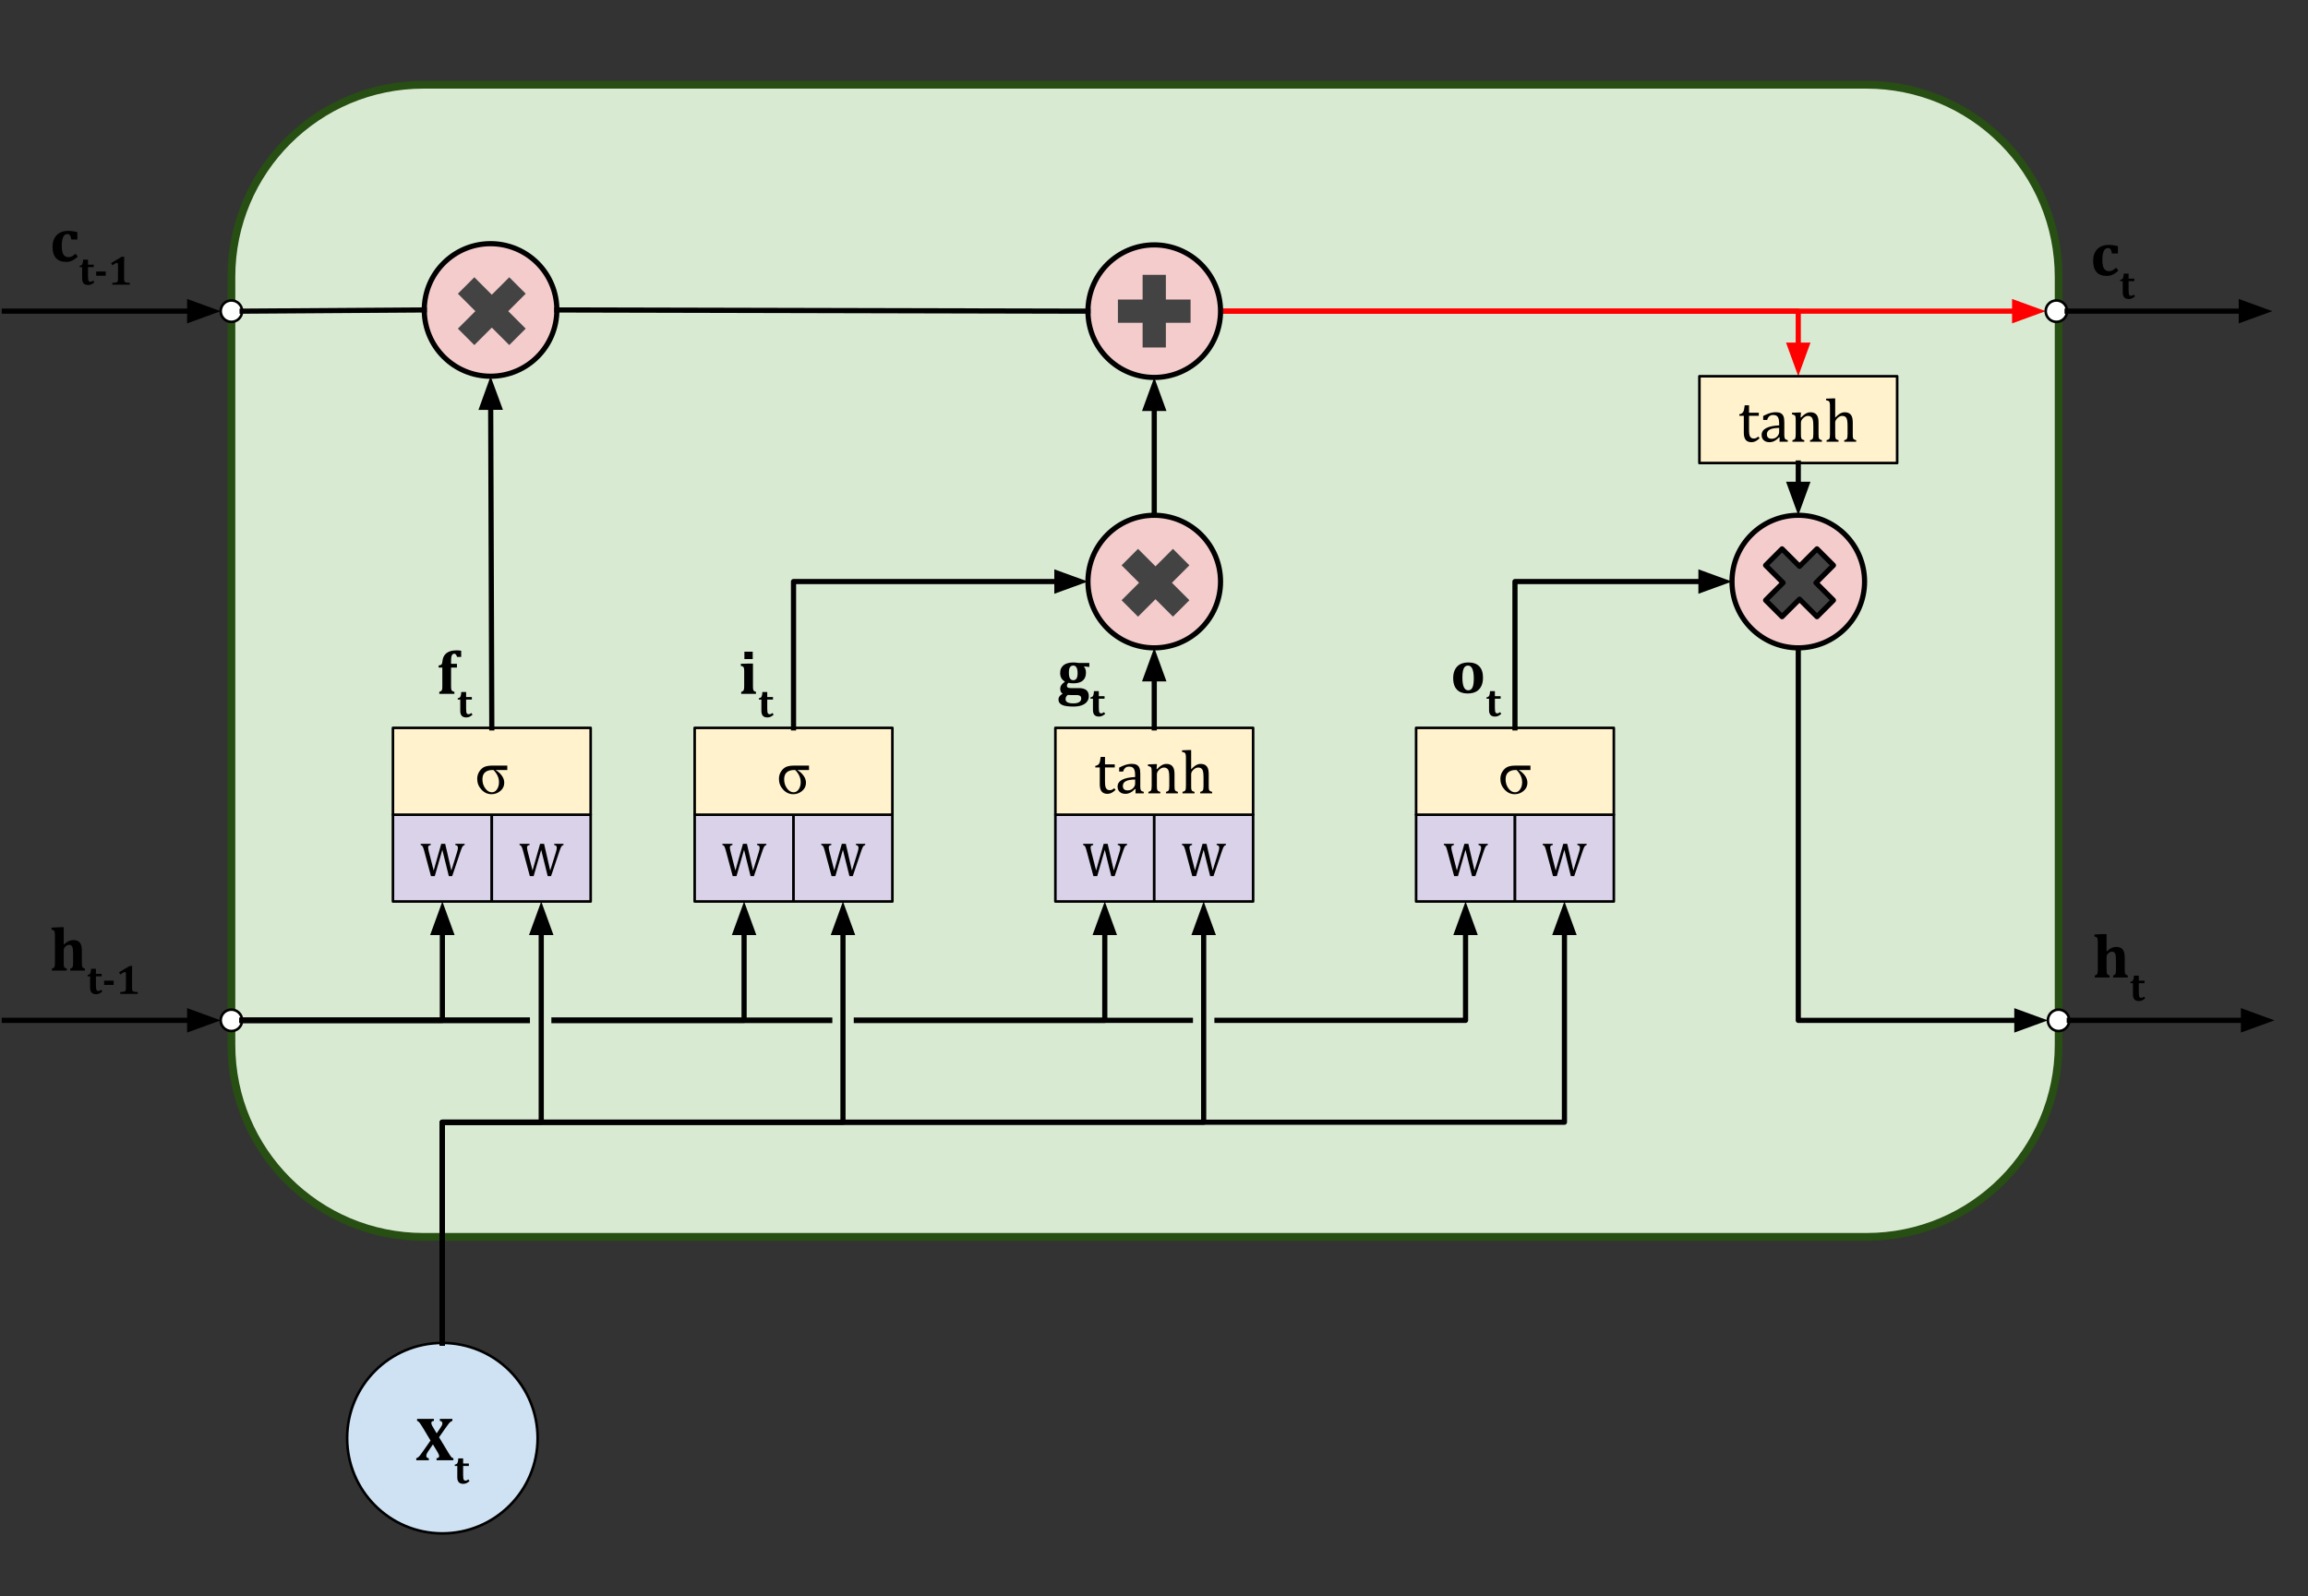 <svg version="1.1" viewBox="0.0 0.0 892.614 617.475" fill="none" stroke="none" stroke-linecap="square" stroke-miterlimit="10" xmlns:xlink="http://www.w3.org/1999/xlink" xmlns="http://www.w3.org/2000/svg"><rect x="0.0" y="0.0" width="892.614" height="617.475" fill="#333333" stroke="none"/><clipPath id="p.0"><path d="m0 0l892.614 0l0 617.475l-892.614 0l0 -617.475z" clip-rule="nonzero"/></clipPath><g clip-path="url(#p.0)"><path fill="#000000" fill-opacity="0.0" d="m0 0l892.614 0l0 617.475l-892.614 0z" fill-rule="evenodd"/><path fill="#d9ead3" d="m89.501 107.057l0 0c0 -41.021 33.254 -74.274 74.274 -74.274l558.128 0c19.699 0 38.591 7.825 52.52 21.754c13.929 13.929 21.754 32.821 21.754 52.52l0 297.089c0 41.021 -33.254 74.274 -74.274 74.274l-558.128 0c-41.021 0 -74.274 -33.254 -74.274 -74.274z" fill-rule="evenodd"/><path stroke="#274e13" stroke-width="3.0" stroke-linejoin="round" stroke-linecap="butt" d="m89.501 107.057l0 0c0 -41.021 33.254 -74.274 74.274 -74.274l558.128 0c19.699 0 38.591 7.825 52.52 21.754c13.929 13.929 21.754 32.821 21.754 52.52l0 297.089c0 41.021 -33.254 74.274 -74.274 74.274l-558.128 0c-41.021 0 -74.274 -33.254 -74.274 -74.274z" fill-rule="evenodd"/><path fill="#000000" fill-opacity="0.0" d="m1.667 120.357l83.685 0" fill-rule="evenodd"/><path stroke="#000000" stroke-width="2.0" stroke-linejoin="round" stroke-linecap="butt" d="m1.667 120.357l71.685 0" fill-rule="evenodd"/><path fill="#000000" stroke="#000000" stroke-width="2.0" stroke-linecap="butt" d="m73.352 123.66l9.076 -3.303l-9.076 -3.303z" fill-rule="evenodd"/><path fill="#000000" fill-opacity="0.0" d="m10.255 69.081l60.598 0l0 51.276l-60.598 0z" fill-rule="evenodd"/><path fill="#000000" d="m29.192 98.121l0.906 1.094q-1.156 1.125 -2.234 1.609q-1.062 0.484 -2.328 0.484q-2.547 0 -3.891 -1.484q-1.328 -1.5 -1.328 -4.359q0 -1.922 0.734 -3.312q0.734 -1.406 2.109 -2.125q1.375 -0.719 3.141 -0.719q0.953 0 1.891 0.141q0.938 0.125 1.719 0.359l0 2.828l-2.328 0q-0.172 -1.109 -0.531 -1.609q-0.344 -0.5 -1.0 -0.5q-0.438 0 -0.828 0.219q-0.391 0.219 -0.688 0.75q-0.297 0.531 -0.484 1.438q-0.172 0.891 -0.172 2.25q0 1.375 0.25 2.328q0.266 0.938 0.844 1.453q0.578 0.5 1.516 0.5q0.672 0 1.281 -0.281q0.609 -0.297 1.422 -1.062z" fill-rule="nonzero"/><path fill="#000000" d="m36.52 109.184q-0.688 0.578 -1.25 0.828q-0.562 0.234 -1.188 0.234q-1.156 0 -1.734 -0.625q-0.578 -0.641 -0.578 -1.906l0 -4.375l-0.969 0l0 -0.531q0.469 -0.078 0.688 -0.234q0.234 -0.156 0.359 -0.422q0.125 -0.266 0.203 -0.688q0.078 -0.422 0.109 -1.047l1.875 0l0 1.953l2.219 0l0 0.969l-2.219 0l0 3.531q0 0.875 0.078 1.297q0.078 0.422 0.266 0.625q0.203 0.203 0.5 0.203q0.219 0 0.391 -0.031q0.172 -0.047 0.359 -0.141q0.188 -0.109 0.406 -0.297l0.484 0.656zm4.375 -2.516l-3.703 0l0 -1.641l3.703 0l0 1.641zm7.109 1.266q0 0.453 0.047 0.688q0.062 0.234 0.188 0.375q0.125 0.141 0.359 0.234q0.25 0.078 0.609 0.125q0.375 0.031 0.984 0.047l0 0.719l-6.75 0l0 -0.719q0.875 -0.031 1.234 -0.094q0.375 -0.078 0.562 -0.203q0.203 -0.141 0.297 -0.375q0.094 -0.25 0.094 -0.797l0 -5.641q0 -0.328 -0.125 -0.469q-0.125 -0.141 -0.328 -0.141q-0.203 0 -0.562 0.188q-0.344 0.172 -1.156 0.734l-0.484 -0.828l4.078 -2.453l1.0 0q-0.047 0.75 -0.047 2.078l0 6.531z" fill-rule="nonzero"/><path fill="#000000" fill-opacity="0.0" d="m1.667 394.667l83.685 0" fill-rule="evenodd"/><path stroke="#000000" stroke-width="2.0" stroke-linejoin="round" stroke-linecap="butt" d="m1.667 394.667l71.685 0" fill-rule="evenodd"/><path fill="#000000" stroke="#000000" stroke-width="2.0" stroke-linecap="butt" d="m73.352 397.97l9.076 -3.303l-9.076 -3.303z" fill-rule="evenodd"/><path fill="#000000" fill-opacity="0.0" d="m10.255 343.391l60.598 0l0 51.276l-60.598 0z" fill-rule="evenodd"/><path fill="#000000" d="m24.692 365.353q1.062 -0.953 1.906 -1.344q0.844 -0.391 1.719 -0.391q1.281 0 1.984 0.484q0.703 0.469 1.031 1.359q0.328 0.891 0.328 2.297l0 4.281q0 0.516 0.016 0.969q0.016 0.453 0.078 0.719q0.078 0.266 0.203 0.438q0.125 0.172 0.344 0.297q0.219 0.109 0.531 0.188l0 0.781l-5.672 0l0 -0.781q0.547 -0.125 0.75 -0.359q0.203 -0.25 0.281 -0.688q0.078 -0.438 0.078 -1.547l0 -3.062q0 -1.172 -0.078 -1.812q-0.078 -0.656 -0.266 -1.016q-0.172 -0.359 -0.469 -0.531q-0.281 -0.172 -0.75 -0.172q-0.438 0 -0.938 0.281q-0.484 0.266 -0.812 0.75q-0.312 0.469 -0.312 1.0l0 4.547q0 0.656 0.016 1.016q0.016 0.359 0.047 0.562q0.047 0.188 0.109 0.344q0.062 0.141 0.172 0.281q0.109 0.125 0.297 0.234q0.203 0.094 0.531 0.172l0 0.781l-5.734 0l0 -0.781q0.344 -0.078 0.547 -0.188q0.203 -0.109 0.312 -0.25q0.109 -0.156 0.188 -0.375q0.078 -0.234 0.094 -0.641q0.031 -0.406 0.031 -1.156l0 -9.141q0 -1.0 -0.016 -1.469q-0.016 -0.484 -0.078 -0.797q-0.047 -0.328 -0.172 -0.516q-0.109 -0.203 -0.344 -0.312q-0.219 -0.125 -0.703 -0.219l0 -0.781l3.234 -0.156l1.469 0l0 6.688l0.047 0.016z" fill-rule="nonzero"/><path fill="#000000" d="m39.591 383.494q-0.688 0.578 -1.25 0.828q-0.562 0.234 -1.188 0.234q-1.156 0 -1.734 -0.625q-0.578 -0.641 -0.578 -1.906l0 -4.375l-0.969 0l0 -0.531q0.469 -0.078 0.688 -0.234q0.234 -0.156 0.359 -0.422q0.125 -0.266 0.203 -0.688q0.078 -0.422 0.109 -1.047l1.875 0l0 1.953l2.219 0l0 0.969l-2.219 0l0 3.531q0 0.875 0.078 1.297q0.078 0.422 0.266 0.625q0.203 0.203 0.5 0.203q0.219 0 0.391 -0.031q0.172 -0.047 0.359 -0.141q0.188 -0.109 0.406 -0.297l0.484 0.656zm4.375 -2.516l-3.703 0l0 -1.641l3.703 0l0 1.641zm7.109 1.266q0 0.453 0.047 0.688q0.062 0.234 0.188 0.375q0.125 0.141 0.359 0.234q0.25 0.078 0.609 0.125q0.375 0.031 0.984 0.047l0 0.719l-6.75 0l0 -0.719q0.875 -0.031 1.234 -0.094q0.375 -0.078 0.562 -0.203q0.203 -0.141 0.297 -0.375q0.094 -0.25 0.094 -0.797l0 -5.641q0 -0.328 -0.125 -0.469q-0.125 -0.141 -0.328 -0.141q-0.203 0 -0.562 0.188q-0.344 0.172 -1.156 0.734l-0.484 -0.828l4.078 -2.453l1.0 0q-0.047 0.75 -0.047 2.078l0 6.531z" fill-rule="nonzero"/><path fill="#cfe2f3" d="m134.252 556.283l0 0c0 -20.343 16.491 -36.835 36.835 -36.835l0 0c9.769 0 19.138 3.881 26.046 10.789c6.908 6.908 10.789 16.277 10.789 26.046l0 0c0 20.343 -16.491 36.835 -36.835 36.835l0 0c-20.343 0 -36.835 -16.491 -36.835 -36.835z" fill-rule="evenodd"/><path stroke="#000000" stroke-width="1.0" stroke-linejoin="round" stroke-linecap="butt" d="m134.252 556.283l0 0c0 -20.343 16.491 -36.835 36.835 -36.835l0 0c9.769 0 19.138 3.881 26.046 10.789c6.908 6.908 10.789 16.277 10.789 26.046l0 0c0 20.343 -16.491 36.835 -36.835 36.835l0 0c-20.343 0 -36.835 -16.491 -36.835 -36.835z" fill-rule="evenodd"/><path fill="#000000" d="m167.819 548.823l0 0.781q-0.547 0.047 -0.781 0.25q-0.219 0.188 -0.219 0.594q0 0.188 0.078 0.453q0.078 0.25 0.266 0.609q0.188 0.344 0.641 1.094l1.078 1.812l1.422 -2.094q0.469 -0.688 0.625 -1.047q0.156 -0.375 0.156 -0.797q0 -0.375 -0.266 -0.594q-0.25 -0.234 -0.703 -0.281l0 -0.781l4.844 0l0 0.781q-0.344 0.094 -0.656 0.312q-0.297 0.203 -0.703 0.672q-0.391 0.469 -1.266 1.734l-2.531 3.609l3.812 6.297q0.203 0.312 0.406 0.625q0.203 0.312 0.391 0.562q0.203 0.234 0.344 0.359q0.156 0.109 0.297 0.172q0.141 0.062 0.297 0.094l0 0.781l-6.516 0l0 -0.781q0.516 -0.047 0.75 -0.234q0.25 -0.188 0.25 -0.609q0 -0.141 -0.047 -0.297q-0.031 -0.172 -0.141 -0.406q-0.094 -0.234 -0.203 -0.406q-0.094 -0.188 -0.391 -0.703l-1.625 -2.688l-1.922 2.828q-0.219 0.344 -0.375 0.625q-0.141 0.281 -0.203 0.516q-0.062 0.234 -0.062 0.547q0 0.312 0.25 0.547q0.25 0.234 0.719 0.281l0 0.781l-4.844 0l0 -0.781q0.391 -0.109 0.703 -0.344q0.328 -0.25 0.703 -0.703q0.391 -0.453 1.047 -1.422l3.062 -4.375l-2.953 -4.922q-0.484 -0.797 -0.828 -1.312q-0.344 -0.531 -0.578 -0.797q-0.234 -0.281 -0.422 -0.391q-0.172 -0.125 -0.422 -0.172l0 -0.781l6.516 0z" fill-rule="nonzero"/><path fill="#000000" d="m181.604 572.886q-0.688 0.578 -1.25 0.828q-0.562 0.234 -1.188 0.234q-1.156 0 -1.734 -0.625q-0.578 -0.641 -0.578 -1.906l0 -4.375l-0.969 0l0 -0.531q0.469 -0.078 0.688 -0.234q0.234 -0.156 0.359 -0.422q0.125 -0.266 0.203 -0.688q0.078 -0.422 0.109 -1.047l1.875 0l0 1.953l2.219 0l0 0.969l-2.219 0l0 3.531q0 0.875 0.078 1.297q0.078 0.422 0.266 0.625q0.203 0.203 0.5 0.203q0.219 0 0.391 -0.031q0.172 -0.047 0.359 -0.141q0.188 -0.109 0.406 -0.297l0.484 0.656z" fill-rule="nonzero"/><path fill="#d9d2e9" d="m151.969 315.115l38.236 0l0 33.575l-38.236 0z" fill-rule="evenodd"/><path stroke="#000000" stroke-width="1.0" stroke-linejoin="round" stroke-linecap="butt" d="m151.969 315.115l38.236 0l0 33.575l-38.236 0z" fill-rule="evenodd"/><path fill="#000000" d="m171.07 328.714l-2.922 10.172l-1.469 0l-2.656 -9.891q-0.172 -0.625 -0.312 -1.016q-0.125 -0.391 -0.266 -0.609q-0.141 -0.219 -0.297 -0.328q-0.156 -0.125 -0.453 -0.203l0 -0.453l3.891 0l0 0.453q-0.562 0.109 -0.781 0.328q-0.219 0.219 -0.219 0.609q0 0.312 0.078 0.75q0.078 0.438 0.219 1.0l1.844 7.188l2.922 -10.328l1.531 0l2.375 10.344l2.156 -6.953q0.391 -1.266 0.391 -1.797q0 -0.562 -0.234 -0.797q-0.234 -0.25 -0.766 -0.344l0 -0.453l3.594 0l0 0.453q-0.281 0.094 -0.453 0.203q-0.156 0.109 -0.312 0.312q-0.141 0.188 -0.328 0.609q-0.172 0.406 -0.406 1.094l-3.312 9.828l-1.297 0l-2.516 -10.172z" fill-rule="nonzero"/><path fill="#d9d2e9" d="m190.205 315.115l38.236 0l0 33.575l-38.236 0z" fill-rule="evenodd"/><path stroke="#000000" stroke-width="1.0" stroke-linejoin="round" stroke-linecap="butt" d="m190.205 315.115l38.236 0l0 33.575l-38.236 0z" fill-rule="evenodd"/><path fill="#000000" d="m209.306 328.714l-2.922 10.172l-1.469 0l-2.656 -9.891q-0.172 -0.625 -0.312 -1.016q-0.125 -0.391 -0.266 -0.609q-0.141 -0.219 -0.297 -0.328q-0.156 -0.125 -0.453 -0.203l0 -0.453l3.891 0l0 0.453q-0.562 0.109 -0.781 0.328q-0.219 0.219 -0.219 0.609q0 0.312 0.078 0.75q0.078 0.438 0.219 1.0l1.844 7.188l2.922 -10.328l1.531 0l2.375 10.344l2.156 -6.953q0.391 -1.266 0.391 -1.797q0 -0.562 -0.234 -0.797q-0.234 -0.25 -0.766 -0.344l0 -0.453l3.594 0l0 0.453q-0.281 0.094 -0.453 0.203q-0.156 0.109 -0.312 0.312q-0.141 0.188 -0.328 0.609q-0.172 0.406 -0.406 1.094l-3.312 9.828l-1.297 0l-2.516 -10.172z" fill-rule="nonzero"/><path fill="#fff2cc" d="m151.968 281.541l76.472 0l0 33.575l-76.472 0z" fill-rule="evenodd"/><path stroke="#000000" stroke-width="1.0" stroke-linejoin="round" stroke-linecap="butt" d="m151.968 281.541l76.472 0l0 33.575l-76.472 0z" fill-rule="evenodd"/><path fill="#000000" d="m196.189 296.134l0 1.703l-4.562 0q1.5 0.859 2.438 2.172q0.953 1.297 0.953 2.766q0 1.906 -1.5 3.172q-1.5 1.25 -3.422 1.25q-2.25 0 -3.891 -1.766q-1.641 -1.781 -1.641 -4.141q0 -1.672 0.859 -2.938q0.859 -1.281 2.0 -1.75q1.141 -0.469 3.094 -0.469l5.672 0zm-5.344 1.703l-0.422 0q-1.75 0 -2.797 0.875q-1.047 0.875 -1.047 2.734q0 1.984 1.094 3.5q1.109 1.516 2.578 1.516q1.188 0 1.953 -1.141q0.781 -1.141 0.781 -2.75q0 -2.578 -2.141 -4.734z" fill-rule="nonzero"/><path fill="#000000" fill-opacity="0.0" d="m472.04 120.358l223.433 0l0 25.165" fill-rule="evenodd"/><path stroke="#ff0000" stroke-width="2.0" stroke-linejoin="round" stroke-linecap="butt" d="m472.04 120.358l223.433 0l0 13.165" fill-rule="evenodd"/><path fill="#ff0000" stroke="#ff0000" stroke-width="2.0" stroke-linecap="butt" d="m692.17 133.523l3.303 9.076l3.303 -9.076z" fill-rule="evenodd"/><path fill="#000000" fill-opacity="0.0" d="m472.04 120.358l319.118 0" fill-rule="evenodd"/><path stroke="#ff0000" stroke-width="2.0" stroke-linejoin="round" stroke-linecap="butt" d="m472.04 120.358l307.118 0" fill-rule="evenodd"/><path fill="#ff0000" stroke="#ff0000" stroke-width="2.0" stroke-linecap="butt" d="m779.158 123.662l9.076 -3.303l-9.076 -3.303z" fill-rule="evenodd"/><path fill="#f4cccc" d="m164.086 119.89l0 0c0 -14.159 11.478 -25.638 25.638 -25.638l0 0c6.8 0 13.321 2.701 18.129 7.509c4.808 4.808 7.509 11.329 7.509 18.129l0 0c0 14.159 -11.478 25.638 -25.638 25.638l0 0c-14.159 0 -25.638 -11.478 -25.638 -25.638z" fill-rule="evenodd"/><path stroke="#000000" stroke-width="2.0" stroke-linejoin="round" stroke-linecap="butt" d="m164.086 119.89l0 0c0 -14.159 11.478 -25.638 25.638 -25.638l0 0c6.8 0 13.321 2.701 18.129 7.509c4.808 4.808 7.509 11.329 7.509 18.129l0 0c0 14.159 -11.478 25.638 -25.638 25.638l0 0c-14.159 0 -25.638 -11.478 -25.638 -25.638z" fill-rule="evenodd"/><path fill="#434343" d="m177.09 113.602l6.359 -6.359l6.755 6.755l6.755 -6.755l6.359 6.359l-6.755 6.755l6.755 6.755l-6.359 6.359l-6.755 -6.755l-6.755 6.755l-6.359 -6.359l6.755 -6.755z" fill-rule="evenodd"/><path fill="#000000" fill-opacity="0.0" d="m159.912 236.34l38.236 0l0 54.52l-38.236 0z" fill-rule="evenodd"/><path fill="#000000" d="m169.897 267.599q0.547 -0.156 0.766 -0.359q0.219 -0.203 0.312 -0.547q0.094 -0.359 0.094 -1.25l0 -7.219l-1.422 0l0 -0.812q0.547 -0.078 0.766 -0.172q0.219 -0.109 0.359 -0.281q0.141 -0.172 0.219 -0.438q0.078 -0.266 0.109 -0.687q0.188 -2.109 1.562 -3.188q1.391 -1.094 3.906 -1.094q1.0 0 1.797 0.156l0 2.391l-1.594 0q-0.203 -0.641 -0.453 -0.938q-0.234 -0.312 -0.625 -0.312q-0.5 0 -0.766 0.344q-0.266 0.328 -0.375 0.953q-0.094 0.609 -0.094 1.719l0 0.891l2.266 0l0 1.469l-2.266 0l0 7.219q0 0.875 0.094 1.234q0.094 0.359 0.328 0.578q0.25 0.203 0.859 0.344l0 0.781l-5.844 0l0 -0.781z" fill-rule="nonzero"/><path fill="#000000" d="m182.756 276.442q-0.688 0.578 -1.25 0.828q-0.562 0.234 -1.188 0.234q-1.156 0 -1.734 -0.625q-0.578 -0.641 -0.578 -1.906l0 -4.375l-0.969 0l0 -0.531q0.469 -0.078 0.688 -0.234q0.234 -0.156 0.359 -0.422q0.125 -0.266 0.203 -0.688q0.078 -0.422 0.109 -1.047l1.875 0l0 1.953l2.219 0l0 0.969l-2.219 0l0 3.531q0 0.875 0.078 1.297q0.078 0.422 0.266 0.625q0.203 0.203 0.5 0.203q0.219 0 0.391 -0.031q0.172 -0.047 0.359 -0.141q0.188 -0.109 0.406 -0.297l0.484 0.656z" fill-rule="nonzero"/><path fill="#d9d2e9" d="m268.659 315.115l38.236 0l0 33.575l-38.236 0z" fill-rule="evenodd"/><path stroke="#000000" stroke-width="1.0" stroke-linejoin="round" stroke-linecap="butt" d="m268.659 315.115l38.236 0l0 33.575l-38.236 0z" fill-rule="evenodd"/><path fill="#000000" d="m287.76 328.714l-2.922 10.172l-1.469 0l-2.656 -9.891q-0.172 -0.625 -0.312 -1.016q-0.125 -0.391 -0.266 -0.609q-0.141 -0.219 -0.297 -0.328q-0.156 -0.125 -0.453 -0.203l0 -0.453l3.891 0l0 0.453q-0.562 0.109 -0.781 0.328q-0.219 0.219 -0.219 0.609q0 0.312 0.078 0.75q0.078 0.438 0.219 1.0l1.844 7.188l2.922 -10.328l1.531 0l2.375 10.344l2.156 -6.953q0.391 -1.266 0.391 -1.797q0 -0.562 -0.234 -0.797q-0.234 -0.25 -0.766 -0.344l0 -0.453l3.594 0l0 0.453q-0.281 0.094 -0.453 0.203q-0.156 0.109 -0.312 0.312q-0.141 0.188 -0.328 0.609q-0.172 0.406 -0.406 1.094l-3.312 9.828l-1.297 0l-2.516 -10.172z" fill-rule="nonzero"/><path fill="#d9d2e9" d="m306.895 315.115l38.236 0l0 33.575l-38.236 0z" fill-rule="evenodd"/><path stroke="#000000" stroke-width="1.0" stroke-linejoin="round" stroke-linecap="butt" d="m306.895 315.115l38.236 0l0 33.575l-38.236 0z" fill-rule="evenodd"/><path fill="#000000" d="m325.996 328.714l-2.922 10.172l-1.469 0l-2.656 -9.891q-0.172 -0.625 -0.312 -1.016q-0.125 -0.391 -0.266 -0.609q-0.141 -0.219 -0.297 -0.328q-0.156 -0.125 -0.453 -0.203l0 -0.453l3.891 0l0 0.453q-0.562 0.109 -0.781 0.328q-0.219 0.219 -0.219 0.609q0 0.312 0.078 0.75q0.078 0.438 0.219 1.0l1.844 7.188l2.922 -10.328l1.531 0l2.375 10.344l2.156 -6.953q0.391 -1.266 0.391 -1.797q0 -0.562 -0.234 -0.797q-0.234 -0.25 -0.766 -0.344l0 -0.453l3.594 0l0 0.453q-0.281 0.094 -0.453 0.203q-0.156 0.109 -0.312 0.312q-0.141 0.188 -0.328 0.609q-0.172 0.406 -0.406 1.094l-3.312 9.828l-1.297 0l-2.516 -10.172z" fill-rule="nonzero"/><path fill="#fff2cc" d="m268.659 281.541l76.472 0l0 33.575l-76.472 0z" fill-rule="evenodd"/><path stroke="#000000" stroke-width="1.0" stroke-linejoin="round" stroke-linecap="butt" d="m268.659 281.541l76.472 0l0 33.575l-76.472 0z" fill-rule="evenodd"/><path fill="#000000" d="m312.879 296.134l0 1.703l-4.562 0q1.5 0.859 2.438 2.172q0.953 1.297 0.953 2.766q0 1.906 -1.5 3.172q-1.5 1.25 -3.422 1.25q-2.25 0 -3.891 -1.766q-1.641 -1.781 -1.641 -4.141q0 -1.672 0.859 -2.938q0.859 -1.281 2.0 -1.75q1.141 -0.469 3.094 -0.469l5.672 0zm-5.344 1.703l-0.422 0q-1.75 0 -2.797 0.875q-1.047 0.875 -1.047 2.734q0 1.984 1.094 3.5q1.109 1.516 2.578 1.516q1.188 0 1.953 -1.141q0.781 -1.141 0.781 -2.75q0 -2.578 -2.141 -4.734z" fill-rule="nonzero"/><path fill="#d9d2e9" d="m408.167 315.115l38.236 0l0 33.575l-38.236 0z" fill-rule="evenodd"/><path stroke="#000000" stroke-width="1.0" stroke-linejoin="round" stroke-linecap="butt" d="m408.167 315.115l38.236 0l0 33.575l-38.236 0z" fill-rule="evenodd"/><path fill="#000000" d="m427.268 328.714l-2.922 10.172l-1.469 0l-2.656 -9.891q-0.172 -0.625 -0.312 -1.016q-0.125 -0.391 -0.266 -0.609q-0.141 -0.219 -0.297 -0.328q-0.156 -0.125 -0.453 -0.203l0 -0.453l3.891 0l0 0.453q-0.562 0.109 -0.781 0.328q-0.219 0.219 -0.219 0.609q0 0.312 0.078 0.75q0.078 0.438 0.219 1.0l1.844 7.188l2.922 -10.328l1.531 0l2.375 10.344l2.156 -6.953q0.391 -1.266 0.391 -1.797q0 -0.562 -0.234 -0.797q-0.234 -0.25 -0.766 -0.344l0 -0.453l3.594 0l0 0.453q-0.281 0.094 -0.453 0.203q-0.156 0.109 -0.312 0.312q-0.141 0.188 -0.328 0.609q-0.172 0.406 -0.406 1.094l-3.312 9.828l-1.297 0l-2.516 -10.172z" fill-rule="nonzero"/><path fill="#d9d2e9" d="m446.403 315.115l38.236 0l0 33.575l-38.236 0z" fill-rule="evenodd"/><path stroke="#000000" stroke-width="1.0" stroke-linejoin="round" stroke-linecap="butt" d="m446.403 315.115l38.236 0l0 33.575l-38.236 0z" fill-rule="evenodd"/><path fill="#000000" d="m465.504 328.714l-2.922 10.172l-1.469 0l-2.656 -9.891q-0.172 -0.625 -0.312 -1.016q-0.125 -0.391 -0.266 -0.609q-0.141 -0.219 -0.297 -0.328q-0.156 -0.125 -0.453 -0.203l0 -0.453l3.891 0l0 0.453q-0.562 0.109 -0.781 0.328q-0.219 0.219 -0.219 0.609q0 0.312 0.078 0.75q0.078 0.438 0.219 1.0l1.844 7.188l2.922 -10.328l1.531 0l2.375 10.344l2.156 -6.953q0.391 -1.266 0.391 -1.797q0 -0.562 -0.234 -0.797q-0.234 -0.25 -0.766 -0.344l0 -0.453l3.594 0l0 0.453q-0.281 0.094 -0.453 0.203q-0.156 0.109 -0.312 0.312q-0.141 0.188 -0.328 0.609q-0.172 0.406 -0.406 1.094l-3.312 9.828l-1.297 0l-2.516 -10.172z" fill-rule="nonzero"/><path fill="#fff2cc" d="m408.167 281.541l76.472 0l0 33.575l-76.472 0z" fill-rule="evenodd"/><path stroke="#000000" stroke-width="1.0" stroke-linejoin="round" stroke-linecap="butt" d="m408.167 281.541l76.472 0l0 33.575l-76.472 0z" fill-rule="evenodd"/><path fill="#000000" d="m423.602 296.243q0.578 -0.094 0.938 -0.328q0.375 -0.234 0.578 -0.594q0.203 -0.375 0.312 -0.922q0.125 -0.562 0.25 -1.625l1.672 0l0 2.891l3.781 0l0 1.188l-3.781 0l0 5.203q0 1.141 0.094 1.812q0.094 0.672 0.344 1.062q0.266 0.375 0.594 0.547q0.328 0.156 0.844 0.156q0.469 0 0.875 -0.188q0.406 -0.203 0.812 -0.562l0.531 0.641q-0.844 0.797 -1.594 1.172q-0.734 0.359 -1.531 0.359q-1.516 0 -2.25 -0.891q-0.734 -0.906 -0.734 -2.812l0 -6.5l-1.734 0l0 -0.609zm15.59 8.953l-0.172 -0.047q-1.016 1.031 -1.922 1.469q-0.891 0.438 -1.891 0.438q-0.891 0 -1.578 -0.344q-0.672 -0.344 -1.047 -0.969q-0.359 -0.641 -0.359 -1.453q0 -1.719 1.688 -2.641q1.703 -0.938 5.094 -1.094l0 -0.75q0 -1.219 -0.234 -1.922q-0.234 -0.703 -0.75 -1.031q-0.5 -0.328 -1.344 -0.328q-0.906 0 -1.469 0.484q-0.562 0.469 -0.844 1.438l-1.531 0l0 -1.531q1.125 -0.578 1.875 -0.859q0.75 -0.281 1.5 -0.438q0.75 -0.156 1.531 -0.156q1.156 0 1.859 0.375q0.703 0.359 1.047 1.125q0.359 0.766 0.359 2.297l0 4.078q0 0.875 0 1.234q0.016 0.344 0.078 0.656q0.062 0.297 0.172 0.484q0.125 0.188 0.344 0.312q0.234 0.125 0.75 0.266l0 0.578l-3.203 0l0.047 -1.672zm-0.188 -3.672q-2.391 0.016 -3.578 0.625q-1.172 0.609 -1.172 1.844q0 0.672 0.266 1.062q0.266 0.375 0.672 0.531q0.422 0.141 0.984 0.141q0.797 0 1.438 -0.375q0.656 -0.391 1.016 -0.984q0.375 -0.609 0.375 -1.188l0 -1.656zm16.547 5.344l-4.609 0l0 -0.578q0.453 -0.141 0.656 -0.234q0.203 -0.109 0.328 -0.297q0.141 -0.188 0.219 -0.578q0.078 -0.406 0.078 -1.203l0 -3.062q0 -0.828 -0.047 -1.484q-0.047 -0.672 -0.172 -1.094q-0.109 -0.438 -0.266 -0.672q-0.156 -0.25 -0.375 -0.406q-0.219 -0.172 -0.5 -0.266q-0.281 -0.109 -0.734 -0.109q-0.453 0 -0.875 0.188q-0.406 0.172 -0.906 0.625q-0.484 0.438 -0.703 0.875q-0.219 0.438 -0.219 1.0l0 4.359q0 1.016 0.094 1.406q0.094 0.391 0.359 0.594q0.266 0.203 0.859 0.359l0 0.578l-4.594 0l0 -0.578q0.453 -0.141 0.641 -0.234q0.203 -0.109 0.328 -0.297q0.141 -0.188 0.219 -0.578q0.078 -0.391 0.078 -1.203l0 -5.109q0 -0.75 -0.031 -1.203q-0.016 -0.469 -0.156 -0.734q-0.141 -0.281 -0.438 -0.406q-0.281 -0.141 -0.812 -0.234l0 -0.625l2.75 -0.109l0.719 0l-0.141 1.906l0.172 0.047q0.859 -0.875 1.391 -1.25q0.547 -0.375 1.078 -0.578q0.547 -0.203 1.156 -0.203q0.641 0 1.141 0.156q0.5 0.141 0.875 0.453q0.375 0.297 0.625 0.75q0.25 0.438 0.375 1.078q0.125 0.625 0.125 1.609l0 4.406q0 0.812 0.047 1.188q0.047 0.359 0.156 0.562q0.125 0.188 0.344 0.328q0.219 0.125 0.766 0.281l0 0.578zm5.129 -9.359l0.047 0q0.906 -0.922 1.438 -1.281q0.547 -0.375 1.062 -0.562q0.516 -0.188 1.125 -0.188q0.641 0 1.141 0.156q0.5 0.141 0.875 0.453q0.391 0.312 0.625 0.766q0.25 0.453 0.359 1.078q0.125 0.625 0.125 1.594l0 4.406q0 1.031 0.078 1.406q0.094 0.359 0.312 0.562q0.234 0.203 0.938 0.391l0 0.578l-4.625 0l0 -0.578q0.453 -0.141 0.656 -0.234q0.203 -0.109 0.328 -0.297q0.141 -0.188 0.219 -0.578q0.078 -0.406 0.078 -1.203l0 -3.062q0 -1.562 -0.156 -2.391q-0.156 -0.828 -0.625 -1.234q-0.469 -0.406 -1.297 -0.406q-0.469 0 -0.844 0.172q-0.375 0.156 -0.875 0.578q-0.484 0.422 -0.734 0.875q-0.25 0.438 -0.25 0.938l0 4.484q0 0.797 0.031 1.141q0.047 0.344 0.156 0.578q0.125 0.219 0.359 0.375q0.25 0.141 0.75 0.266l0 0.578l-4.641 0l0 -0.578q0.516 -0.141 0.734 -0.266q0.234 -0.125 0.344 -0.328q0.125 -0.203 0.188 -0.578q0.062 -0.375 0.062 -1.188l0 -9.797q0 -1.125 -0.016 -1.562q-0.016 -0.453 -0.094 -0.766q-0.078 -0.312 -0.219 -0.484q-0.125 -0.188 -0.359 -0.281q-0.234 -0.109 -0.828 -0.219l0 -0.609l2.828 -0.109l0.703 0l0 7.406z" fill-rule="nonzero"/><path fill="#f4cccc" d="m420.765 224.949l0 0c0 -14.159 11.478 -25.638 25.638 -25.638l0 0c6.8 0 13.321 2.701 18.129 7.509c4.808 4.808 7.509 11.329 7.509 18.129l0 0c0 14.159 -11.478 25.638 -25.638 25.638l0 0c-14.159 0 -25.638 -11.478 -25.638 -25.638z" fill-rule="evenodd"/><path stroke="#000000" stroke-width="2.0" stroke-linejoin="round" stroke-linecap="butt" d="m420.765 224.949l0 0c0 -14.159 11.478 -25.638 25.638 -25.638l0 0c6.8 0 13.321 2.701 18.129 7.509c4.808 4.808 7.509 11.329 7.509 18.129l0 0c0 14.159 -11.478 25.638 -25.638 25.638l0 0c-14.159 0 -25.638 -11.478 -25.638 -25.638z" fill-rule="evenodd"/><path fill="#434343" d="m433.769 218.661l6.359 -6.359l6.755 6.755l6.755 -6.755l6.359 6.359l-6.755 6.755l6.755 6.755l-6.359 6.359l-6.755 -6.755l-6.755 6.755l-6.359 -6.359l6.755 -6.755z" fill-rule="evenodd"/><path fill="#000000" fill-opacity="0.0" d="m276.657 236.34l38.236 0l0 54.52l-38.236 0z" fill-rule="evenodd"/><path fill="#000000" d="m291.111 252.083l0 2.859l-3.219 0l0 -2.859l3.219 0zm-4.453 15.516q0.578 -0.141 0.781 -0.391q0.219 -0.25 0.297 -0.672q0.078 -0.422 0.078 -1.531l0 -5.453q0 -0.578 -0.062 -0.922q-0.047 -0.359 -0.188 -0.562q-0.141 -0.219 -0.406 -0.328q-0.25 -0.109 -0.641 -0.188l0 -0.797l3.219 -0.094l1.469 0l0 8.328q0 0.656 0.016 1.016q0.016 0.359 0.047 0.562q0.047 0.188 0.109 0.344q0.062 0.141 0.156 0.281q0.109 0.125 0.312 0.234q0.203 0.094 0.531 0.172l0 0.781l-5.719 0l0 -0.781z" fill-rule="nonzero"/><path fill="#000000" d="m299.22 276.442q-0.688 0.578 -1.25 0.828q-0.562 0.234 -1.188 0.234q-1.156 0 -1.734 -0.625q-0.578 -0.641 -0.578 -1.906l0 -4.375l-0.969 0l0 -0.531q0.469 -0.078 0.688 -0.234q0.234 -0.156 0.359 -0.422q0.125 -0.266 0.203 -0.688q0.078 -0.422 0.109 -1.047l1.875 0l0 1.953l2.219 0l0 0.969l-2.219 0l0 3.531q0 0.875 0.078 1.297q0.078 0.422 0.266 0.625q0.203 0.203 0.5 0.203q0.219 0 0.391 -0.031q0.172 -0.047 0.359 -0.141q0.188 -0.109 0.406 -0.297l0.484 0.656z" fill-rule="nonzero"/><path fill="#f4cccc" d="m420.765 120.358l0 0c0 -14.159 11.478 -25.638 25.638 -25.638l0 0c6.8 0 13.321 2.701 18.129 7.509c4.808 4.808 7.509 11.329 7.509 18.129l0 0c0 14.159 -11.478 25.638 -25.638 25.638l0 0c-14.159 0 -25.638 -11.478 -25.638 -25.638z" fill-rule="evenodd"/><path stroke="#000000" stroke-width="2.0" stroke-linejoin="round" stroke-linecap="butt" d="m420.765 120.358l0 0c0 -14.159 11.478 -25.638 25.638 -25.638l0 0c6.8 0 13.321 2.701 18.129 7.509c4.808 4.808 7.509 11.329 7.509 18.129l0 0c0 14.159 -11.478 25.638 -25.638 25.638l0 0c-14.159 0 -25.638 -11.478 -25.638 -25.638z" fill-rule="evenodd"/><path fill="#434343" d="m432.352 115.86l9.553 0l0 -9.553l8.993 0l0 9.553l9.553 0l0 8.993l-9.553 0l0 9.553l-8.993 0l0 -9.553l-9.553 0z" fill-rule="evenodd"/><path fill="#d9d2e9" d="m547.675 315.115l38.236 0l0 33.575l-38.236 0z" fill-rule="evenodd"/><path stroke="#000000" stroke-width="1.0" stroke-linejoin="round" stroke-linecap="butt" d="m547.675 315.115l38.236 0l0 33.575l-38.236 0z" fill-rule="evenodd"/><path fill="#000000" d="m566.776 328.714l-2.922 10.172l-1.469 0l-2.656 -9.891q-0.172 -0.625 -0.312 -1.016q-0.125 -0.391 -0.266 -0.609q-0.141 -0.219 -0.297 -0.328q-0.156 -0.125 -0.453 -0.203l0 -0.453l3.891 0l0 0.453q-0.562 0.109 -0.781 0.328q-0.219 0.219 -0.219 0.609q0 0.312 0.078 0.75q0.078 0.438 0.219 1.0l1.844 7.188l2.922 -10.328l1.531 0l2.375 10.344l2.156 -6.953q0.391 -1.266 0.391 -1.797q0 -0.562 -0.234 -0.797q-0.234 -0.25 -0.766 -0.344l0 -0.453l3.594 0l0 0.453q-0.281 0.094 -0.453 0.203q-0.156 0.109 -0.312 0.312q-0.141 0.188 -0.328 0.609q-0.172 0.406 -0.406 1.094l-3.312 9.828l-1.297 0l-2.516 -10.172z" fill-rule="nonzero"/><path fill="#d9d2e9" d="m585.911 315.115l38.236 0l0 33.575l-38.236 0z" fill-rule="evenodd"/><path stroke="#000000" stroke-width="1.0" stroke-linejoin="round" stroke-linecap="butt" d="m585.911 315.115l38.236 0l0 33.575l-38.236 0z" fill-rule="evenodd"/><path fill="#000000" d="m605.012 328.714l-2.922 10.172l-1.469 0l-2.656 -9.891q-0.172 -0.625 -0.312 -1.016q-0.125 -0.391 -0.266 -0.609q-0.141 -0.219 -0.297 -0.328q-0.156 -0.125 -0.453 -0.203l0 -0.453l3.891 0l0 0.453q-0.562 0.109 -0.781 0.328q-0.219 0.219 -0.219 0.609q0 0.312 0.078 0.75q0.078 0.438 0.219 1.0l1.844 7.188l2.922 -10.328l1.531 0l2.375 10.344l2.156 -6.953q0.391 -1.266 0.391 -1.797q0 -0.562 -0.234 -0.797q-0.234 -0.25 -0.766 -0.344l0 -0.453l3.594 0l0 0.453q-0.281 0.094 -0.453 0.203q-0.156 0.109 -0.312 0.312q-0.141 0.188 -0.328 0.609q-0.172 0.406 -0.406 1.094l-3.312 9.828l-1.297 0l-2.516 -10.172z" fill-rule="nonzero"/><path fill="#fff2cc" d="m547.674 281.541l76.472 0l0 33.575l-76.472 0z" fill-rule="evenodd"/><path stroke="#000000" stroke-width="1.0" stroke-linejoin="round" stroke-linecap="butt" d="m547.674 281.541l76.472 0l0 33.575l-76.472 0z" fill-rule="evenodd"/><path fill="#000000" d="m591.895 296.134l0 1.703l-4.562 0q1.5 0.859 2.438 2.172q0.953 1.297 0.953 2.766q0 1.906 -1.5 3.172q-1.5 1.25 -3.422 1.25q-2.25 0 -3.891 -1.766q-1.641 -1.781 -1.641 -4.141q0 -1.672 0.859 -2.938q0.859 -1.281 2.0 -1.75q1.141 -0.469 3.094 -0.469l5.672 0zm-5.344 1.703l-0.422 0q-1.75 0 -2.797 0.875q-1.047 0.875 -1.047 2.734q0 1.984 1.094 3.5q1.109 1.516 2.578 1.516q1.188 0 1.953 -1.141q0.781 -1.141 0.781 -2.75q0 -2.578 -2.141 -4.734z" fill-rule="nonzero"/><path fill="#ffffff" d="m85.352 394.667l0 0c0 -2.287 1.854 -4.142 4.142 -4.142l0 0c1.098 0 2.152 0.436 2.929 1.213c0.777 0.777 1.213 1.83 1.213 2.929l0 0c0 2.287 -1.854 4.142 -4.142 4.142l0 0c-2.287 0 -4.142 -1.854 -4.142 -4.142z" fill-rule="evenodd"/><path stroke="#000000" stroke-width="1.0" stroke-linejoin="round" stroke-linecap="butt" d="m85.352 394.667l0 0c0 -2.287 1.854 -4.142 4.142 -4.142l0 0c1.098 0 2.152 0.436 2.929 1.213c0.777 0.777 1.213 1.83 1.213 2.929l0 0c0 2.287 -1.854 4.142 -4.142 4.142l0 0c-2.287 0 -4.142 -1.854 -4.142 -4.142z" fill-rule="evenodd"/><path fill="#ffffff" d="m85.352 120.357l0 0c0 -2.287 1.854 -4.142 4.142 -4.142l0 0c1.098 0 2.152 0.436 2.929 1.213c0.777 0.777 1.213 1.83 1.213 2.929l0 0c0 2.287 -1.854 4.142 -4.142 4.142l0 0c-2.287 0 -4.142 -1.854 -4.142 -4.142z" fill-rule="evenodd"/><path stroke="#000000" stroke-width="1.0" stroke-linejoin="round" stroke-linecap="butt" d="m85.352 120.357l0 0c0 -2.287 1.854 -4.142 4.142 -4.142l0 0c1.098 0 2.152 0.436 2.929 1.213c0.777 0.777 1.213 1.83 1.213 2.929l0 0c0 2.287 -1.854 4.142 -4.142 4.142l0 0c-2.287 0 -4.142 -1.854 -4.142 -4.142z" fill-rule="evenodd"/><path fill="#000000" fill-opacity="0.0" d="m93.635 394.667l473.165 0l0 -45.984" fill-rule="evenodd"/><path stroke="#000000" stroke-width="2.0" stroke-linejoin="round" stroke-linecap="butt" d="m93.635 394.667l473.165 0l0 -33.984" fill-rule="evenodd"/><path fill="#000000" stroke="#000000" stroke-width="2.0" stroke-linecap="butt" d="m570.104 360.682l-3.303 -9.076l-3.303 9.076z" fill-rule="evenodd"/><path fill="#000000" fill-opacity="0.0" d="m93.635 394.667l77.449 0l0 -45.984" fill-rule="evenodd"/><path stroke="#000000" stroke-width="2.0" stroke-linejoin="round" stroke-linecap="butt" d="m93.635 394.667l77.449 0l0 -33.984" fill-rule="evenodd"/><path fill="#000000" stroke="#000000" stroke-width="2.0" stroke-linecap="butt" d="m174.387 360.682l-3.303 -9.076l-3.303 9.076z" fill-rule="evenodd"/><path fill="#000000" fill-opacity="0.0" d="m93.635 394.667l194.142 0l0 -45.984" fill-rule="evenodd"/><path stroke="#000000" stroke-width="2.0" stroke-linejoin="round" stroke-linecap="butt" d="m93.635 394.667l194.142 0l0 -33.984" fill-rule="evenodd"/><path fill="#000000" stroke="#000000" stroke-width="2.0" stroke-linecap="butt" d="m291.08 360.682l-3.303 -9.076l-3.303 9.076z" fill-rule="evenodd"/><path fill="#000000" fill-opacity="0.0" d="m93.635 394.667l333.638 0l0 -45.984" fill-rule="evenodd"/><path stroke="#000000" stroke-width="2.0" stroke-linejoin="round" stroke-linecap="butt" d="m93.635 394.667l333.638 0l0 -33.984" fill-rule="evenodd"/><path fill="#000000" stroke="#000000" stroke-width="2.0" stroke-linecap="butt" d="m430.576 360.682l-3.303 -9.076l-3.303 9.076z" fill-rule="evenodd"/><path fill="#d9ead3" d="m204.955 390.525l8.283 0l0 8.283l-8.283 0z" fill-rule="evenodd"/><path fill="#000000" fill-opacity="0.0" d="m171.087 519.449l0 -85.379l433.953 0l0 -85.393" fill-rule="evenodd"/><path stroke="#000000" stroke-width="2.0" stroke-linejoin="round" stroke-linecap="butt" d="m171.087 519.449l0 -85.379l433.953 0l0 -73.393" fill-rule="evenodd"/><path fill="#000000" stroke="#000000" stroke-width="2.0" stroke-linecap="butt" d="m608.343 360.677l-3.303 -9.076l-3.303 9.076z" fill-rule="evenodd"/><path fill="#000000" fill-opacity="0.0" d="m171.087 519.449l0 -85.379l38.236 0l0 -85.393" fill-rule="evenodd"/><path stroke="#000000" stroke-width="2.0" stroke-linejoin="round" stroke-linecap="butt" d="m171.087 519.449l0 -85.379l38.236 0l0 -73.393" fill-rule="evenodd"/><path fill="#000000" stroke="#000000" stroke-width="2.0" stroke-linecap="butt" d="m212.626 360.677l-3.303 -9.076l-3.303 9.076z" fill-rule="evenodd"/><path fill="#d9ead3" d="m321.903 390.525l8.283 0l0 8.283l-8.283 0z" fill-rule="evenodd"/><path fill="#d9ead3" d="m461.381 390.525l8.283 0l0 8.283l-8.283 0z" fill-rule="evenodd"/><path fill="#000000" fill-opacity="0.0" d="m171.087 519.449l0 -85.379l154.929 0l0 -85.393" fill-rule="evenodd"/><path stroke="#000000" stroke-width="2.0" stroke-linejoin="round" stroke-linecap="butt" d="m171.087 519.449l0 -85.379l154.929 0l0 -73.393" fill-rule="evenodd"/><path fill="#000000" stroke="#000000" stroke-width="2.0" stroke-linecap="butt" d="m329.319 360.677l-3.303 -9.076l-3.303 9.076z" fill-rule="evenodd"/><path fill="#000000" fill-opacity="0.0" d="m171.087 519.449l0 -85.379l294.425 0l0 -85.393" fill-rule="evenodd"/><path stroke="#000000" stroke-width="2.0" stroke-linejoin="round" stroke-linecap="butt" d="m171.087 519.449l0 -85.379l294.425 0l0 -73.393" fill-rule="evenodd"/><path fill="#000000" stroke="#000000" stroke-width="2.0" stroke-linecap="butt" d="m468.815 360.677l-3.303 -9.076l-3.303 9.076z" fill-rule="evenodd"/><path fill="#f4cccc" d="m669.843 224.949l0 0c0 -14.159 11.478 -25.638 25.638 -25.638l0 0c6.8 0 13.321 2.701 18.129 7.509c4.808 4.808 7.509 11.329 7.509 18.129l0 0c0 14.159 -11.478 25.638 -25.638 25.638l0 0c-14.159 0 -25.638 -11.478 -25.638 -25.638z" fill-rule="evenodd"/><path stroke="#000000" stroke-width="2.0" stroke-linejoin="round" stroke-linecap="butt" d="m669.843 224.949l0 0c0 -14.159 11.478 -25.638 25.638 -25.638l0 0c6.8 0 13.321 2.701 18.129 7.509c4.808 4.808 7.509 11.329 7.509 18.129l0 0c0 14.159 -11.478 25.638 -25.638 25.638l0 0c-14.159 0 -25.638 -11.478 -25.638 -25.638z" fill-rule="evenodd"/><path fill="#434343" d="m682.848 218.661l6.359 -6.359l6.755 6.755l6.755 -6.755l6.359 6.359l-6.755 6.755l6.755 6.755l-6.359 6.359l-6.755 -6.755l-6.755 6.755l-6.359 -6.359l6.755 -6.755z" fill-rule="evenodd"/><path stroke="#000000" stroke-width="2.0" stroke-linejoin="round" stroke-linecap="butt" d="m682.848 218.661l6.359 -6.359l6.755 6.755l6.755 -6.755l6.359 6.359l-6.755 6.755l6.755 6.755l-6.359 6.359l-6.755 -6.755l-6.755 6.755l-6.359 -6.359l6.755 -6.755z" fill-rule="evenodd"/><path fill="#000000" fill-opacity="0.0" d="m190.205 281.541l-0.472 -136.0" fill-rule="evenodd"/><path stroke="#000000" stroke-width="2.0" stroke-linejoin="round" stroke-linecap="butt" d="m190.205 281.541l-0.431 -124" fill-rule="evenodd"/><path fill="#000000" stroke="#000000" stroke-width="2.0" stroke-linecap="butt" d="m193.077 157.529l-3.335 -9.065l-3.272 9.088z" fill-rule="evenodd"/><path fill="#000000" fill-opacity="0.0" d="m446.403 281.541l0 -30.961" fill-rule="evenodd"/><path stroke="#000000" stroke-width="2.0" stroke-linejoin="round" stroke-linecap="butt" d="m446.403 281.541l0 -18.961" fill-rule="evenodd"/><path fill="#000000" stroke="#000000" stroke-width="2.0" stroke-linecap="butt" d="m449.706 262.58l-3.303 -9.076l-3.303 9.076z" fill-rule="evenodd"/><path fill="#000000" fill-opacity="0.0" d="m306.895 281.541l0 -56.598l113.858 0" fill-rule="evenodd"/><path stroke="#000000" stroke-width="2.0" stroke-linejoin="round" stroke-linecap="butt" d="m306.895 281.541l0 -56.598l101.858 0" fill-rule="evenodd"/><path fill="#000000" stroke="#000000" stroke-width="2.0" stroke-linecap="butt" d="m408.753 228.246l9.076 -3.303l-9.076 -3.303z" fill-rule="evenodd"/><path fill="#000000" fill-opacity="0.0" d="m585.911 281.541l0 -56.598l83.937 0" fill-rule="evenodd"/><path stroke="#000000" stroke-width="2.0" stroke-linejoin="round" stroke-linecap="butt" d="m585.911 281.541l0 -56.598l71.937 0" fill-rule="evenodd"/><path fill="#000000" stroke="#000000" stroke-width="2.0" stroke-linecap="butt" d="m657.848 228.246l9.076 -3.303l-9.076 -3.303z" fill-rule="evenodd"/><path fill="#000000" fill-opacity="0.0" d="m446.402 199.311l0 -53.323" fill-rule="evenodd"/><path stroke="#000000" stroke-width="2.0" stroke-linejoin="round" stroke-linecap="butt" d="m446.402 199.311l0 -41.323" fill-rule="evenodd"/><path fill="#000000" stroke="#000000" stroke-width="2.0" stroke-linecap="butt" d="m449.706 157.988l-3.303 -9.076l-3.303 9.076z" fill-rule="evenodd"/><path fill="#000000" fill-opacity="0.0" d="m799.451 74.499l60.598 0l0 51.276l-60.598 0z" fill-rule="evenodd"/><path fill="#000000" d="m818.389 103.539l0.906 1.094q-1.156 1.125 -2.234 1.609q-1.062 0.484 -2.328 0.484q-2.547 0 -3.891 -1.484q-1.328 -1.5 -1.328 -4.359q0 -1.922 0.734 -3.312q0.734 -1.406 2.109 -2.125q1.375 -0.719 3.141 -0.719q0.953 0 1.891 0.141q0.938 0.125 1.719 0.359l0 2.828l-2.328 0q-0.172 -1.109 -0.531 -1.609q-0.344 -0.5 -1.0 -0.5q-0.438 0 -0.828 0.219q-0.391 0.219 -0.688 0.75q-0.297 0.531 -0.484 1.438q-0.172 0.891 -0.172 2.25q0 1.375 0.25 2.328q0.266 0.938 0.844 1.453q0.578 0.5 1.516 0.5q0.672 0 1.281 -0.281q0.609 -0.297 1.422 -1.062z" fill-rule="nonzero"/><path fill="#000000" d="m825.717 114.601q-0.688 0.578 -1.25 0.828q-0.562 0.234 -1.188 0.234q-1.156 0 -1.734 -0.625q-0.578 -0.641 -0.578 -1.906l0 -4.375l-0.969 0l0 -0.531q0.469 -0.078 0.688 -0.234q0.234 -0.156 0.359 -0.422q0.125 -0.266 0.203 -0.688q0.078 -0.422 0.109 -1.047l1.875 0l0 1.953l2.219 0l0 0.969l-2.219 0l0 3.531q0 0.875 0.078 1.297q0.078 0.422 0.266 0.625q0.203 0.203 0.5 0.203q0.219 0 0.391 -0.031q0.172 -0.047 0.359 -0.141q0.188 -0.109 0.406 -0.297l0.484 0.656z" fill-rule="nonzero"/><path fill="#fff2cc" d="m657.245 145.528l76.472 0l0 33.575l-76.472 0z" fill-rule="evenodd"/><path stroke="#000000" stroke-width="1.0" stroke-linejoin="round" stroke-linecap="butt" d="m657.245 145.528l76.472 0l0 33.575l-76.472 0z" fill-rule="evenodd"/><path fill="#000000" d="m672.681 160.23q0.578 -0.094 0.938 -0.328q0.375 -0.234 0.578 -0.594q0.203 -0.375 0.312 -0.922q0.125 -0.562 0.25 -1.625l1.672 0l0 2.891l3.781 0l0 1.188l-3.781 0l0 5.203q0 1.141 0.094 1.812q0.094 0.672 0.344 1.062q0.266 0.375 0.594 0.547q0.328 0.156 0.844 0.156q0.469 0 0.875 -0.188q0.406 -0.203 0.812 -0.562l0.531 0.641q-0.844 0.797 -1.594 1.172q-0.734 0.359 -1.531 0.359q-1.516 0 -2.25 -0.891q-0.734 -0.906 -0.734 -2.812l0 -6.5l-1.734 0l0 -0.609zm15.59 8.953l-0.172 -0.047q-1.016 1.031 -1.922 1.469q-0.891 0.438 -1.891 0.438q-0.891 0 -1.578 -0.344q-0.672 -0.344 -1.047 -0.969q-0.359 -0.641 -0.359 -1.453q0 -1.719 1.688 -2.641q1.703 -0.938 5.094 -1.094l0 -0.75q0 -1.219 -0.234 -1.922q-0.234 -0.703 -0.75 -1.031q-0.5 -0.328 -1.344 -0.328q-0.906 0 -1.469 0.484q-0.562 0.469 -0.844 1.438l-1.531 0l0 -1.531q1.125 -0.578 1.875 -0.859q0.75 -0.281 1.5 -0.438q0.75 -0.156 1.531 -0.156q1.156 0 1.859 0.375q0.703 0.359 1.047 1.125q0.359 0.766 0.359 2.297l0 4.078q0 0.875 0 1.234q0.016 0.344 0.078 0.656q0.062 0.297 0.172 0.484q0.125 0.188 0.344 0.312q0.234 0.125 0.75 0.266l0 0.578l-3.203 0l0.047 -1.672zm-0.188 -3.672q-2.391 0.016 -3.578 0.625q-1.172 0.609 -1.172 1.844q0 0.672 0.266 1.062q0.266 0.375 0.672 0.531q0.422 0.141 0.984 0.141q0.797 0 1.438 -0.375q0.656 -0.391 1.016 -0.984q0.375 -0.609 0.375 -1.188l0 -1.656zm16.547 5.344l-4.609 0l0 -0.578q0.453 -0.141 0.656 -0.234q0.203 -0.109 0.328 -0.297q0.141 -0.188 0.219 -0.578q0.078 -0.406 0.078 -1.203l0 -3.062q0 -0.828 -0.047 -1.484q-0.047 -0.672 -0.172 -1.094q-0.109 -0.438 -0.266 -0.672q-0.156 -0.25 -0.375 -0.406q-0.219 -0.172 -0.5 -0.266q-0.281 -0.109 -0.734 -0.109q-0.453 0 -0.875 0.188q-0.406 0.172 -0.906 0.625q-0.484 0.438 -0.703 0.875q-0.219 0.438 -0.219 1.0l0 4.359q0 1.016 0.094 1.406q0.094 0.391 0.359 0.594q0.266 0.203 0.859 0.359l0 0.578l-4.594 0l0 -0.578q0.453 -0.141 0.641 -0.234q0.203 -0.109 0.328 -0.297q0.141 -0.188 0.219 -0.578q0.078 -0.391 0.078 -1.203l0 -5.109q0 -0.75 -0.031 -1.203q-0.016 -0.469 -0.156 -0.734q-0.141 -0.281 -0.438 -0.406q-0.281 -0.141 -0.812 -0.234l0 -0.625l2.75 -0.109l0.719 0l-0.141 1.906l0.172 0.047q0.859 -0.875 1.391 -1.25q0.547 -0.375 1.078 -0.578q0.547 -0.203 1.156 -0.203q0.641 0 1.141 0.156q0.5 0.141 0.875 0.453q0.375 0.297 0.625 0.75q0.25 0.438 0.375 1.078q0.125 0.625 0.125 1.609l0 4.406q0 0.812 0.047 1.188q0.047 0.359 0.156 0.562q0.125 0.188 0.344 0.328q0.219 0.125 0.766 0.281l0 0.578zm5.129 -9.359l0.047 0q0.906 -0.922 1.438 -1.281q0.547 -0.375 1.062 -0.562q0.516 -0.188 1.125 -0.188q0.641 0 1.141 0.156q0.5 0.141 0.875 0.453q0.391 0.312 0.625 0.766q0.25 0.453 0.359 1.078q0.125 0.625 0.125 1.594l0 4.406q0 1.031 0.078 1.406q0.094 0.359 0.312 0.562q0.234 0.203 0.938 0.391l0 0.578l-4.625 0l0 -0.578q0.453 -0.141 0.656 -0.234q0.203 -0.109 0.328 -0.297q0.141 -0.188 0.219 -0.578q0.078 -0.406 0.078 -1.203l0 -3.062q0 -1.562 -0.156 -2.391q-0.156 -0.828 -0.625 -1.234q-0.469 -0.406 -1.297 -0.406q-0.469 0 -0.844 0.172q-0.375 0.156 -0.875 0.578q-0.484 0.422 -0.734 0.875q-0.25 0.438 -0.25 0.938l0 4.484q0 0.797 0.031 1.141q0.047 0.344 0.156 0.578q0.125 0.219 0.359 0.375q0.25 0.141 0.75 0.266l0 0.578l-4.641 0l0 -0.578q0.516 -0.141 0.734 -0.266q0.234 -0.125 0.344 -0.328q0.125 -0.203 0.188 -0.578q0.062 -0.375 0.062 -1.188l0 -9.797q0 -1.125 -0.016 -1.562q-0.016 -0.453 -0.094 -0.766q-0.078 -0.312 -0.219 -0.484q-0.125 -0.188 -0.359 -0.281q-0.234 -0.109 -0.828 -0.219l0 -0.609l2.828 -0.109l0.703 0l0 7.406z" fill-rule="nonzero"/><path fill="#ffffff" d="m791.168 120.357l0 0c0 -2.287 1.854 -4.142 4.142 -4.142l0 0c1.098 0 2.152 0.436 2.929 1.213c0.777 0.777 1.213 1.83 1.213 2.929l0 0c0 2.287 -1.854 4.142 -4.142 4.142l0 0c-2.287 0 -4.142 -1.854 -4.142 -4.142z" fill-rule="evenodd"/><path stroke="#000000" stroke-width="1.0" stroke-linejoin="round" stroke-linecap="butt" d="m791.168 120.357l0 0c0 -2.287 1.854 -4.142 4.142 -4.142l0 0c1.098 0 2.152 0.436 2.929 1.213c0.777 0.777 1.213 1.83 1.213 2.929l0 0c0 2.287 -1.854 4.142 -4.142 4.142l0 0c-2.287 0 -4.142 -1.854 -4.142 -4.142z" fill-rule="evenodd"/><path fill="#000000" fill-opacity="0.0" d="m695.482 179.102l0 20.22" fill-rule="evenodd"/><path stroke="#000000" stroke-width="2.0" stroke-linejoin="round" stroke-linecap="butt" d="m695.482 179.102l0 8.22" fill-rule="evenodd"/><path fill="#000000" stroke="#000000" stroke-width="2.0" stroke-linecap="butt" d="m692.178 187.323l3.303 9.076l3.303 -9.076z" fill-rule="evenodd"/><path fill="#000000" fill-opacity="0.0" d="m799.451 120.357l79.37 0" fill-rule="evenodd"/><path stroke="#000000" stroke-width="2.0" stroke-linejoin="round" stroke-linecap="butt" d="m799.451 120.357l67.37 0" fill-rule="evenodd"/><path fill="#000000" stroke="#000000" stroke-width="2.0" stroke-linecap="butt" d="m866.822 123.66l9.076 -3.303l-9.076 -3.303z" fill-rule="evenodd"/><path fill="#ffffff" d="m792.006 394.667l0 0c0 -2.287 1.854 -4.142 4.142 -4.142l0 0c1.098 0 2.152 0.436 2.929 1.213c0.777 0.777 1.213 1.83 1.213 2.929l0 0c0 2.287 -1.854 4.142 -4.142 4.142l0 0c-2.287 0 -4.142 -1.854 -4.142 -4.142z" fill-rule="evenodd"/><path stroke="#000000" stroke-width="1.0" stroke-linejoin="round" stroke-linecap="butt" d="m792.006 394.667l0 0c0 -2.287 1.854 -4.142 4.142 -4.142l0 0c1.098 0 2.152 0.436 2.929 1.213c0.777 0.777 1.213 1.83 1.213 2.929l0 0c0 2.287 -1.854 4.142 -4.142 4.142l0 0c-2.287 0 -4.142 -1.854 -4.142 -4.142z" fill-rule="evenodd"/><path fill="#000000" fill-opacity="0.0" d="m800.29 394.667l79.37 0" fill-rule="evenodd"/><path stroke="#000000" stroke-width="2.0" stroke-linejoin="round" stroke-linecap="butt" d="m800.29 394.667l67.37 0" fill-rule="evenodd"/><path fill="#000000" stroke="#000000" stroke-width="2.0" stroke-linecap="butt" d="m867.66 397.97l9.076 -3.303l-9.076 -3.303z" fill-rule="evenodd"/><path fill="#000000" fill-opacity="0.0" d="m695.481 250.586l0 144.095l96.535 0" fill-rule="evenodd"/><path stroke="#000000" stroke-width="2.0" stroke-linejoin="round" stroke-linecap="butt" d="m695.481 250.586l0 144.094l84.535 0" fill-rule="evenodd"/><path fill="#000000" stroke="#000000" stroke-width="2.0" stroke-linecap="butt" d="m780.016 397.984l9.076 -3.303l-9.076 -3.303z" fill-rule="evenodd"/><path fill="#000000" fill-opacity="0.0" d="m800.328 346.037l45.827 0l0 51.276l-45.827 0z" fill-rule="evenodd"/><path fill="#000000" d="m814.766 367.999q1.062 -0.953 1.906 -1.344q0.844 -0.391 1.719 -0.391q1.281 0 1.984 0.484q0.703 0.469 1.031 1.359q0.328 0.891 0.328 2.297l0 4.281q0 0.516 0.016 0.969q0.016 0.453 0.078 0.719q0.078 0.266 0.203 0.438q0.125 0.172 0.344 0.297q0.219 0.109 0.531 0.188l0 0.781l-5.672 0l0 -0.781q0.547 -0.125 0.75 -0.359q0.203 -0.25 0.281 -0.688q0.078 -0.438 0.078 -1.547l0 -3.062q0 -1.172 -0.078 -1.812q-0.078 -0.656 -0.266 -1.016q-0.172 -0.359 -0.469 -0.531q-0.281 -0.172 -0.75 -0.172q-0.438 0 -0.938 0.281q-0.484 0.266 -0.812 0.75q-0.312 0.469 -0.312 1.0l0 4.547q0 0.656 0.016 1.016q0.016 0.359 0.047 0.562q0.047 0.188 0.109 0.344q0.062 0.141 0.172 0.281q0.109 0.125 0.297 0.234q0.203 0.094 0.531 0.172l0 0.781l-5.734 0l0 -0.781q0.344 -0.078 0.547 -0.188q0.203 -0.109 0.312 -0.25q0.109 -0.156 0.188 -0.375q0.078 -0.234 0.094 -0.641q0.031 -0.406 0.031 -1.156l0 -9.141q0 -1.0 -0.016 -1.469q-0.016 -0.484 -0.078 -0.797q-0.047 -0.328 -0.172 -0.516q-0.109 -0.203 -0.344 -0.312q-0.219 -0.125 -0.703 -0.219l0 -0.781l3.234 -0.156l1.469 0l0 6.688l0.047 0.016z" fill-rule="nonzero"/><path fill="#000000" d="m829.664 386.139q-0.688 0.578 -1.25 0.828q-0.562 0.234 -1.188 0.234q-1.156 0 -1.734 -0.625q-0.578 -0.641 -0.578 -1.906l0 -4.375l-0.969 0l0 -0.531q0.469 -0.078 0.688 -0.234q0.234 -0.156 0.359 -0.422q0.125 -0.266 0.203 -0.688q0.078 -0.422 0.109 -1.047l1.875 0l0 1.953l2.219 0l0 0.969l-2.219 0l0 3.531q0 0.875 0.078 1.297q0.078 0.422 0.266 0.625q0.203 0.203 0.5 0.203q0.219 0 0.391 -0.031q0.172 -0.047 0.359 -0.141q0.188 -0.109 0.406 -0.297l0.484 0.656z" fill-rule="nonzero"/><path fill="#000000" fill-opacity="0.0" d="m551.95 236.006l38.236 0l0 54.52l-38.236 0z" fill-rule="evenodd"/><path fill="#000000" d="m567.638 268.233q-1.719 0 -2.969 -0.594q-1.25 -0.609 -1.953 -1.938q-0.703 -1.344 -0.703 -3.391q0 -1.562 0.438 -2.703q0.438 -1.156 1.203 -1.906q0.781 -0.75 1.844 -1.109q1.078 -0.359 2.328 -0.359q2.844 0 4.281 1.5q1.438 1.484 1.438 4.375q0 2.031 -0.719 3.406q-0.703 1.375 -2.031 2.047q-1.328 0.672 -3.156 0.672zm-2.062 -6.172q0 2.484 0.562 3.719q0.562 1.234 1.688 1.234q0.609 0 1.031 -0.312q0.422 -0.328 0.672 -0.922q0.25 -0.594 0.344 -1.422q0.109 -0.844 0.109 -1.891q0 -2.516 -0.562 -3.766q-0.547 -1.25 -1.641 -1.25q-0.797 0 -1.281 0.5q-0.469 0.5 -0.703 1.516q-0.219 1.0 -0.219 2.594z" fill-rule="nonzero"/><path fill="#000000" d="m580.63 276.108q-0.688 0.578 -1.25 0.828q-0.562 0.234 -1.188 0.234q-1.156 0 -1.734 -0.625q-0.578 -0.641 -0.578 -1.906l0 -4.375l-0.969 0l0 -0.531q0.469 -0.078 0.688 -0.234q0.234 -0.156 0.359 -0.422q0.125 -0.266 0.203 -0.688q0.078 -0.422 0.109 -1.047l1.875 0l0 1.953l2.219 0l0 0.969l-2.219 0l0 3.531q0 0.875 0.078 1.297q0.078 0.422 0.266 0.625q0.203 0.203 0.5 0.203q0.219 0 0.391 -0.031q0.172 -0.047 0.359 -0.141q0.188 -0.109 0.406 -0.297l0.484 0.656z" fill-rule="nonzero"/><path fill="#000000" fill-opacity="0.0" d="m399.95 236.006l38.236 0l0 54.52l-38.236 0z" fill-rule="evenodd"/><path fill="#000000" d="m421.294 257.983l-2.0 -0.219l-0.047 0.125q0.328 0.328 0.531 0.906q0.219 0.562 0.219 1.359q0 2.047 -1.234 3.109q-1.234 1.047 -3.641 1.047q-1.156 0 -1.891 -0.219q-0.594 0.531 -0.594 1.141q0 0.344 0.141 0.531q0.156 0.188 0.5 0.297q0.359 0.094 1.0 0.094l2.906 0q1.969 0 2.938 0.766q0.969 0.766 0.969 2.375q0 1.25 -0.719 2.141q-0.703 0.906 -2.031 1.375q-1.312 0.484 -3.125 0.484q-1.328 0 -2.406 -0.125q-1.078 -0.109 -1.844 -0.422q-0.766 -0.312 -1.188 -0.859q-0.406 -0.531 -0.406 -1.359q0 -0.672 0.422 -1.234q0.422 -0.562 1.188 -0.953q-0.5 -0.359 -0.719 -0.812q-0.219 -0.453 -0.219 -1.125q0 -0.547 0.219 -1.031q0.234 -0.484 0.609 -0.875q0.391 -0.391 1.0 -0.859q-0.922 -0.516 -1.391 -1.344q-0.469 -0.844 -0.469 -1.969q0 -1.094 0.391 -1.875q0.406 -0.781 1.078 -1.266q0.688 -0.5 1.625 -0.719q0.938 -0.234 2.016 -0.234q0.594 0 1.047 0.062q0.453 0.047 0.891 0.125l4.234 0l0 1.562zm-7.906 2.203q0 1.469 0.406 2.188q0.422 0.719 1.312 0.719q0.812 0 1.234 -0.656q0.422 -0.672 0.422 -2.047q0 -1.438 -0.422 -2.188q-0.406 -0.766 -1.266 -0.766q-0.859 0 -1.281 0.672q-0.406 0.672 -0.406 2.078zm-0.422 8.609q-0.422 0.328 -0.641 0.719q-0.219 0.391 -0.219 0.891q0 0.844 0.734 1.25q0.734 0.406 2.312 0.406q1.469 0 2.234 -0.5q0.781 -0.484 0.781 -1.375q0 -0.406 -0.141 -0.688q-0.141 -0.281 -0.562 -0.469q-0.406 -0.188 -1.156 -0.188l-2.016 0q-0.859 0 -1.328 -0.047z" fill-rule="nonzero"/><path fill="#000000" d="m427.446 276.108q-0.688 0.578 -1.25 0.828q-0.562 0.234 -1.188 0.234q-1.156 0 -1.734 -0.625q-0.578 -0.641 -0.578 -1.906l0 -4.375l-0.969 0l0 -0.531q0.469 -0.078 0.688 -0.234q0.234 -0.156 0.359 -0.422q0.125 -0.266 0.203 -0.688q0.078 -0.422 0.109 -1.047l1.875 0l0 1.953l2.219 0l0 0.969l-2.219 0l0 3.531q0 0.875 0.078 1.297q0.078 0.422 0.266 0.625q0.203 0.203 0.5 0.203q0.219 0 0.391 -0.031q0.172 -0.047 0.359 -0.141q0.188 -0.109 0.406 -0.297l0.484 0.656z" fill-rule="nonzero"/><path fill="#000000" fill-opacity="0.0" d="m93.635 120.357l70.457 -0.472" fill-rule="evenodd"/><path stroke="#000000" stroke-width="2.0" stroke-linejoin="round" stroke-linecap="butt" d="m93.635 120.357l70.457 -0.472" fill-rule="evenodd"/><path fill="#000000" fill-opacity="0.0" d="m215.362 119.89l205.417 0.472" fill-rule="evenodd"/><path stroke="#000000" stroke-width="2.0" stroke-linejoin="round" stroke-linecap="butt" d="m215.362 119.89l205.417 0.472" fill-rule="evenodd"/></g></svg>